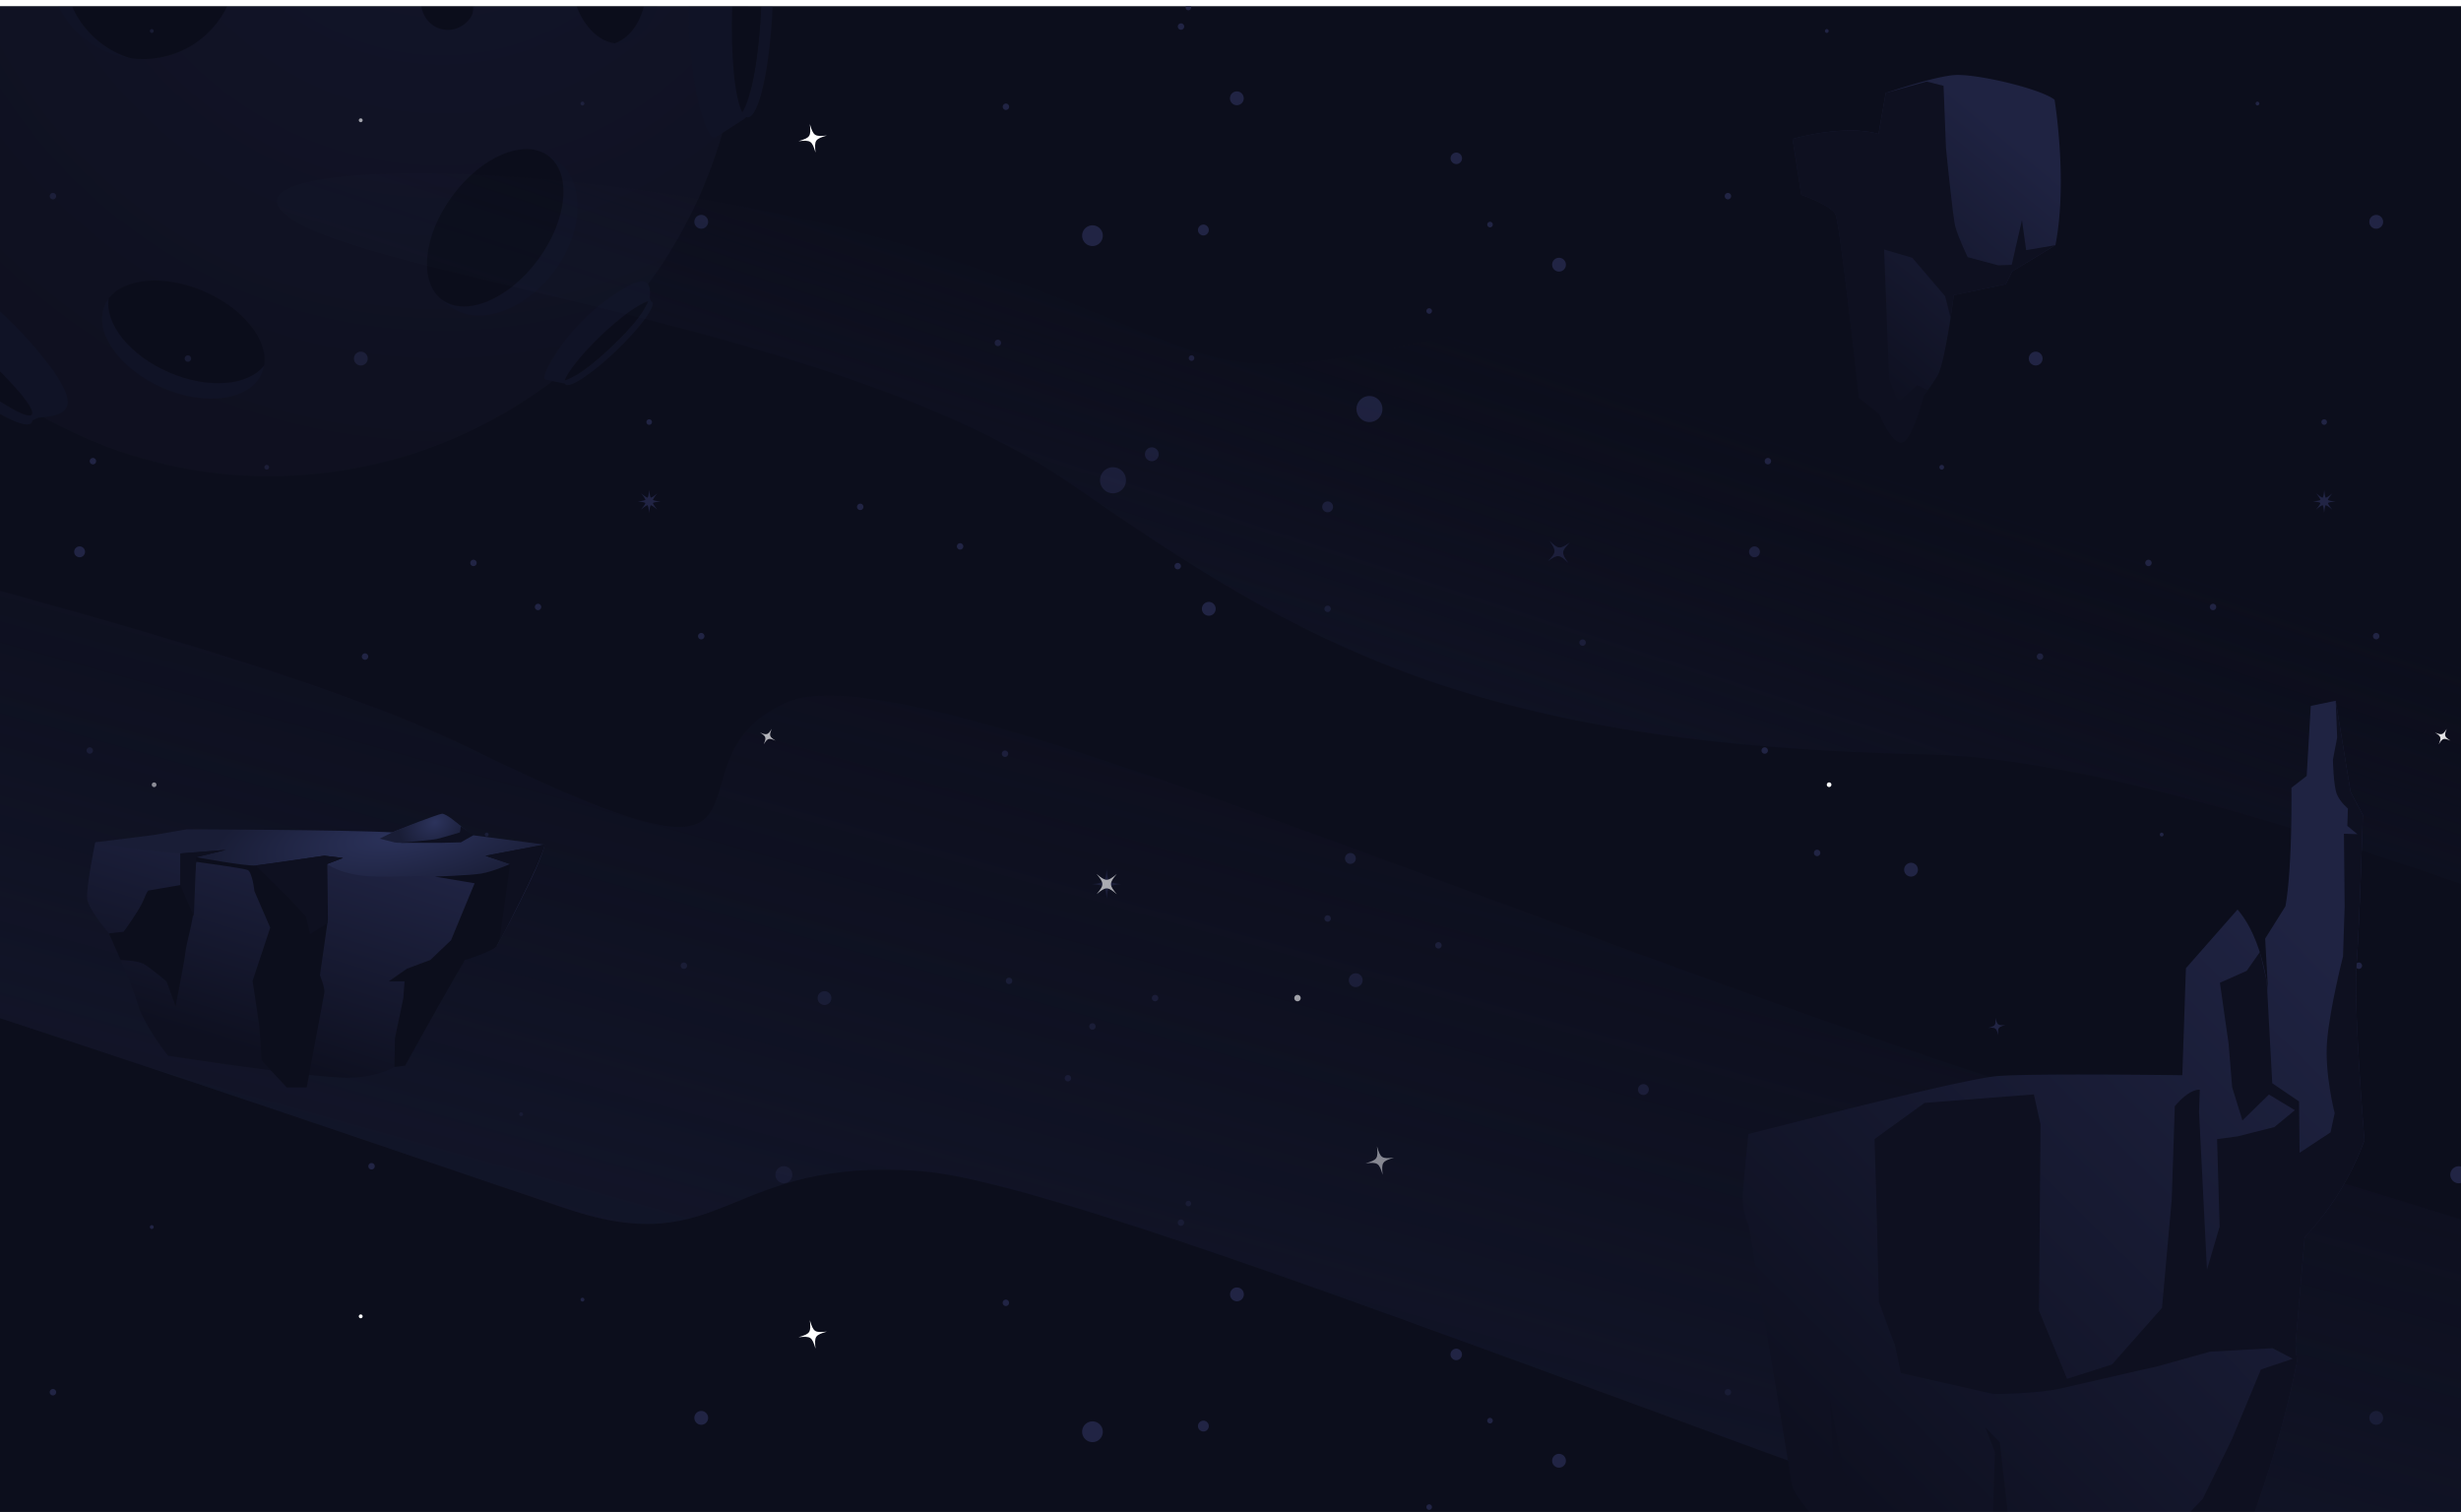 <?xml version="1.0" encoding="UTF-8" standalone="no"?>
<svg
   width="1543"
   height="948"
   fill="none"
   version="1.1"
   id="svg80"
   sodipodi:docname="bg-desktop.svg"
   inkscape:version="1.3 (0e150ed, 2023-07-21)"
   xmlns:inkscape="http://www.inkscape.org/namespaces/inkscape"
   xmlns:sodipodi="http://sodipodi.sourceforge.net/DTD/sodipodi-0.dtd"
   xmlns="http://www.w3.org/2000/svg"
   xmlns:svg="http://www.w3.org/2000/svg">
  <sodipodi:namedview
     id="namedview80"
     pagecolor="#ffffff"
     bordercolor="#000000"
     borderopacity="0.25"
     inkscape:showpageshadow="2"
     inkscape:pageopacity="0.0"
     inkscape:pagecheckerboard="0"
     inkscape:deskcolor="#d1d1d1"
     inkscape:zoom="0.60997263"
     inkscape:cx="739.37743"
     inkscape:cy="518.87574"
     inkscape:window-width="1792"
     inkscape:window-height="920"
     inkscape:window-x="0"
     inkscape:window-y="25"
     inkscape:window-maximized="0"
     inkscape:current-layer="svg80" />
  <g
     clip-path="url(#a)"
     filter="url(#b)"
     id="g62"
     transform="matrix(1.007,0,0,1.01,-4.948,1.1695633e-5)">
    <path
       fill="#0c0e1c"
       d="M 4,0 H 1539 V 940 H 4 Z"
       id="path4" />
    <path
       fill="#0c0e1c"
       d="m -299.887,-458 h 2085.77 v 1485.02 h -2085.77 z"
       id="path5" />
    <path
       d="m 519.752,80.12 c -7.391,2.22 -7.85,2.948 -7.085,10.607 -2.221,-7.39 -2.948,-7.85 -10.608,-7.084 7.392,-2.222 7.851,-2.95 7.085,-10.608 2.26,7.39 2.949,7.85 10.608,7.084 z"
       fill="#ffffff"
       id="path6" />
    <path
       d="m 410.837,258.004 c 0,0.957 -0.766,1.723 -1.723,1.723 a 1.716,1.716 0 0 1 -1.723,-1.723 c 0,-0.958 0.766,-1.724 1.723,-1.724 0.957,0 1.723,0.766 1.723,1.724 z M 740.183,14.48 a 1.992,1.992 0 1 0 -10e-4,-3.983 1.992,1.992 0 0 0 10e-4,3.983 z M 631.195,64.265 a 1.992,1.992 0 1 0 -0.001,-3.983 1.992,1.992 0 0 0 0.001,3.983 z M 123.889,218.597 a 1.977,1.977 0 0 1 -1.991,1.991 1.977,1.977 0 0 1 -1.992,-1.991 c 0,-1.111 0.881,-1.991 1.992,-1.991 1.11,0 1.991,0.88 1.991,1.991 z M 39.867,117.764 c 0,1.111 -0.881,1.991 -1.992,1.991 -1.11,0 -1.991,-0.88 -1.991,-1.991 0,-1.111 0.88,-1.991 1.991,-1.991 1.11,0 1.992,0.88 1.992,1.991 z m 22.902,166.511 a 1.992,1.992 0 1 0 -10e-4,-3.984 1.992,1.992 0 0 0 0,3.984 z M 628.206,208.87 a 1.977,1.977 0 0 1 -1.992,1.991 c -1.11,0 -1.991,-0.88 -1.991,-1.991 0,-1.11 0.881,-1.991 1.991,-1.991 1.111,0 1.992,0.881 1.992,1.991 z m 93.864,73.413 a 4.29,4.29 0 1 0 0,-8.58 4.29,4.29 0 0 0 0,8.58 z M 229.507,222.886 a 4.289,4.289 0 1 0 0,-8.577 4.289,4.289 0 0 0 0,8.577 z m 216.245,-88.488 a 4.289,4.289 0 1 0 -8.467,-1.375 4.289,4.289 0 0 0 8.467,1.375 z m 239.283,14.348 a 6.435,6.435 0 1 0 -10e-4,-12.869 6.435,6.435 0 0 0 10e-4,12.869 z"
       fill="#212444"
       id="path7" />
    <path
       d="m 230.695,70.66 c 0,0.65 -0.536,1.187 -1.187,1.187 a 1.193,1.193 0 0 1 -1.187,-1.187 c 0,-0.651 0.536,-1.187 1.187,-1.187 0.651,0 1.187,0.498 1.187,1.187 z"
       fill="#ffffff"
       id="path8" />
    <path
       d="m 368.753,60.282 c 0,0.65 -0.536,1.187 -1.187,1.187 a 1.193,1.193 0 0 1 -1.187,-1.187 c 0,-0.651 0.536,-1.187 1.187,-1.187 0.651,0 1.187,0.536 1.187,1.187 z M 100.605,15.246 c 0,0.651 -0.536,1.187 -1.187,1.187 A 1.193,1.193 0 0 1 98.23,15.246 c 0,-0.651 0.537,-1.187 1.188,-1.187 0.651,0 1.187,0.498 1.187,1.187 z m 833.751,120.173 c 0,0.957 -0.766,1.723 -1.723,1.723 a 1.716,1.716 0 0 1 -1.723,-1.723 c 0,-0.958 0.766,-1.724 1.723,-1.724 0.957,0 1.723,0.804 1.723,1.724 z m -37.875,53.652 c 0,0.957 -0.766,1.723 -1.723,1.723 a 1.715,1.715 0 0 1 -1.723,-1.723 c 0,-0.957 0.765,-1.723 1.723,-1.723 0.957,0 1.723,0.766 1.723,1.723 z m -149.735,30.943 a 1.724,1.724 0 1 0 10e-4,-3.447 1.724,1.724 0 0 0 -10e-4,3.447 z m 706.974,37.99 c 0,0.957 -0.76,1.723 -1.72,1.723 -0.96,0 -1.72,-0.766 -1.72,-1.723 0,-0.958 0.76,-1.724 1.72,-1.724 0.96,0 1.72,0.766 1.72,1.724 z M 746.552,0.655 c 0,0.958 -0.766,1.724 -1.724,1.724 a 1.716,1.716 0 0 1 -1.723,-1.724 c 0,-0.957 0.766,-1.723 1.723,-1.723 0.958,0 1.724,0.766 1.724,1.723 z m 7.621,141.504 a 3.37,3.37 0 1 0 0,-6.74 3.37,3.37 0 0 0 0,6.74 z m 412.607,76.438 c 0,1.111 -0.89,1.991 -2,1.991 -1.11,0 -1.99,-0.88 -1.99,-1.991 0,-1.111 0.88,-1.991 1.99,-1.991 1.11,0 2,0.88 2,1.991 z m -84.03,-100.833 c 0,1.111 -0.88,1.991 -1.99,1.991 -1.11,0 -1.99,-0.88 -1.99,-1.991 0,-1.111 0.88,-1.991 1.99,-1.991 1.11,0 1.99,0.88 1.99,1.991 z m 22.9,166.511 c 1.1,0 2,-0.892 2,-1.992 0,-1.099 -0.9,-1.991 -2,-1.991 -1.1,0 -1.99,0.892 -1.99,1.991 0,1.1 0.89,1.992 1.99,1.992 z M 975.524,164.6 a 4.289,4.289 0 1 0 0,-8.577 4.289,4.289 0 0 0 0,8.577 z m 296.866,58.286 a 4.289,4.289 0 1 0 0,-8.578 4.289,4.289 0 1 0 0,8.578 z m 216.25,-88.488 a 4.29,4.29 0 0 0 -8.47,-1.374 4.29,4.29 0 0 0 8.47,1.374 z M 775.006,61.316 a 4.29,4.29 0 1 0 0,-8.58 4.29,4.29 0 0 0 0,8.58 z m 82.567,196.687 a 8.08,8.08 0 1 0 0,-16.16 8.08,8.08 0 1 0 0,16.16 z M 913.185,97.496 a 3.562,3.562 0 1 0 -3.168,-6.38 3.562,3.562 0 0 0 3.168,6.38 z"
       fill="#212444"
       id="path9" />
    <path
       d="m 1273.58,70.66 c 0,0.65 -0.54,1.187 -1.19,1.187 a 1.188,1.188 0 0 1 0,-2.374 c 0.65,0 1.19,0.498 1.19,1.187 z"
       fill="#ffffff"
       id="path10" />
    <path
       d="m 1411.64,60.282 c 0,0.65 -0.54,1.187 -1.19,1.187 a 1.188,1.188 0 0 1 0,-2.374 c 0.65,0 1.19,0.536 1.19,1.187 z M 1143.49,15.246 c 0,0.651 -0.54,1.187 -1.19,1.187 a 1.188,1.188 0 0 1 0,-2.374 c 0.65,0 1.19,0.498 1.19,1.187 z"
       fill="#212444"
       id="path11" />
    <path
       d="m 519.752,822.627 c -7.391,2.222 -7.851,2.949 -7.085,10.608 -2.221,-7.391 -2.948,-7.85 -10.608,-7.084 7.391,-2.222 7.851,-2.949 7.085,-10.608 2.26,7.391 2.949,7.85 10.608,7.084 z M 487.737,455.753 c -4.289,-1.724 -4.787,-1.57 -7.315,2.298 1.724,-4.29 1.57,-4.787 -2.297,-7.315 4.289,1.723 4.787,1.57 7.314,-2.298 -1.723,4.289 -1.57,4.787 2.298,7.315 z"
       fill="#ffffff"
       id="path12" />
    <path
       d="m 210.626,632.373 c -4.481,1.188 -4.787,1.571 -4.481,6.204 -1.187,-4.48 -1.57,-4.787 -6.204,-4.48 4.481,-1.187 4.787,-1.57 4.481,-6.204 1.187,4.48 1.608,4.748 6.204,4.48 z M 414.13,312.335 c -4.672,-3.868 -5.323,-3.907 -10.071,-0.039 3.868,-4.672 3.906,-5.323 0.038,-10.033 4.672,3.868 5.323,3.906 10.072,0.038 -3.868,4.634 -3.906,5.323 -0.039,10.034 z"
       fill="#212444"
       id="path13" />
    <path
       d="m 416.238,307.318 c -6.051,0.536 -6.51,1.034 -7.161,7.085 -0.536,-6.051 -1.034,-6.511 -7.085,-7.162 6.051,-0.536 6.51,-1.034 7.161,-7.084 0.575,6.05 1.034,6.548 7.085,7.161 z m 286.683,237.511 c -7.62,0.727 -8.195,1.34 -8.961,8.961 -0.727,-7.621 -1.34,-8.195 -8.961,-8.961 7.621,-0.728 8.195,-1.341 8.961,-8.961 0.728,7.62 1.341,8.233 8.961,8.961 z"
       fill="#212444"
       id="path14" />
    <path
       d="m 700.277,538.51 c -4.863,5.898 -4.863,6.74 0,12.638 -5.897,-4.864 -6.74,-4.864 -12.637,0 4.863,-5.898 4.863,-6.74 0,-12.638 5.897,4.864 6.74,4.864 12.637,0 z"
       fill="#ffffff"
       id="path15" />
    <path
       d="m 54.42,341.937 a 3.37,3.37 0 1 0 0.002,-6.739 3.37,3.37 0 0 0 -10e-4,6.739 z M 726.092,615.6 c 0,1.11 -0.881,1.991 -1.991,1.991 a 1.978,1.978 0 0 1 -1.992,-1.991 c 0,-1.111 0.881,-1.992 1.992,-1.992 1.11,0 1.991,0.881 1.991,1.992 z M 630.62,465.901 a 1.992,1.992 0 1 0 10e-4,-3.983 1.992,1.992 0 0 0 -10e-4,3.983 z M 738.191,349.443 a 1.991,1.991 0 1 0 0,-3.982 1.991,1.991 0 0 0 0,3.982 z M 635.174,604.915 a 1.977,1.977 0 0 1 -1.991,1.991 1.977,1.977 0 0 1 -1.992,-1.991 c 0,-1.11 0.881,-1.991 1.992,-1.991 1.11,0 1.991,0.881 1.991,1.991 z m -202.468,-9.421 a 1.978,1.978 0 0 1 -1.992,1.992 1.978,1.978 0 0 1 -1.991,-1.992 c 0,-1.11 0.881,-1.991 1.991,-1.991 1.111,0 1.992,0.881 1.992,1.991 z M 339.913,374.795 a 1.991,1.991 0 1 0 0,-3.982 1.991,1.991 0 0 0 0,3.982 z m 329.882,292.542 a 1.992,1.992 0 1 0 0.001,-3.983 1.992,1.992 0 0 0 -0.001,3.983 z m 70.388,89.651 a 1.991,1.991 0 1 0 0,-3.982 1.991,1.991 0 0 0 0,3.982 z m -108.989,49.785 a 1.992,1.992 0 1 0 0,-3.984 1.992,1.992 0 0 0 0,3.984 z M 39.866,860.272 c 0,1.111 -0.88,1.991 -1.991,1.991 -1.11,0 -1.991,-0.88 -1.991,-1.991 0,-1.11 0.88,-1.991 1.99,-1.991 1.111,0 1.992,0.881 1.992,1.991 z M 685.038,635.207 a 1.992,1.992 0 1 0 0,-3.983 1.992,1.992 0 0 0 0,3.983 z M 238.24,719.994 c 0,1.111 -0.88,1.992 -1.991,1.992 a 1.977,1.977 0 0 1 -1.991,-1.992 c 0,-1.11 0.88,-1.991 1.991,-1.991 1.111,0 1.991,0.881 1.991,1.991 z M 602.702,337.189 a 1.992,1.992 0 1 0 0,-3.984 1.992,1.992 0 0 0 0,3.984 z M 93.401,527.481 a 1.992,1.992 0 1 0 0,-3.984 1.992,1.992 0 0 0 0,3.984 z"
       fill="#212444"
       id="path16" />
    <path
       d="m 102.328,483.134 a 1.455,1.455 0 1 1 -2.909,10e-4 1.455,1.455 0 0 1 2.909,-10e-4 z"
       fill="#ffffff"
       id="path17" />
    <path
       d="m 172.445,286.063 a 1.455,1.455 0 1 1 -2.91,0.003 1.455,1.455 0 0 1 2.91,-0.003 z M 60.776,463.91 a 1.992,1.992 0 1 0 0,-3.983 1.992,1.992 0 0 0 0,3.983 z m 380.699,-71.001 a 1.992,1.992 0 1 0 10e-4,-3.983 1.992,1.992 0 0 0 -10e-4,3.983 z M 299.702,347.452 a 1.992,1.992 0 1 0 0,-3.984 1.992,1.992 0 0 0 0,3.984 z m -67.516,58.133 a 1.992,1.992 0 1 0 0,-3.984 1.992,1.992 0 0 0 0,3.984 z m 308.282,-92.944 a 1.992,1.992 0 1 0 0,-3.983 1.992,1.992 0 0 0 0,3.983 z m -22.21,307.248 a 4.29,4.29 0 1 0 0,-8.58 4.29,4.29 0 0 0 0,8.58 z M 151.883,540.195 a 4.289,4.289 0 1 0 0,-8.577 4.289,4.289 0 0 0 0,8.577 z m 293.869,336.711 a 4.289,4.289 0 1 0 -8.467,-1.375 4.289,4.289 0 0 0 8.467,1.375 z m 239.283,14.348 a 6.435,6.435 0 1 0 -10e-4,-12.869 6.435,6.435 0 0 0 10e-4,12.869 z M 496.664,729.015 a 5.285,5.285 0 1 0 -7.473,-7.474 5.285,5.285 0 0 0 7.473,7.474 z m 201.24,-426.791 a 8.08,8.08 0 1 0 0,-16.16 8.08,8.08 0 1 0 0,16.16 z"
       fill="#212444"
       id="path18" />
    <path
       d="m 230.695,813.168 c 0,0.651 -0.537,1.187 -1.188,1.187 a 1.193,1.193 0 0 1 -1.187,-1.187 c 0,-0.651 0.536,-1.187 1.187,-1.187 a 1.17,1.17 0 0 1 1.188,1.187 z"
       fill="#ffffff"
       id="path19" />
    <path
       d="m 330.57,687.673 c 0,0.651 -0.536,1.187 -1.187,1.187 a 1.194,1.194 0 0 1 -1.188,-1.187 c 0,-0.651 0.537,-1.188 1.188,-1.188 0.651,0 1.187,0.537 1.187,1.188 z m 38.183,115.117 c 0,0.651 -0.536,1.187 -1.187,1.187 a 1.193,1.193 0 0 1 -1.187,-1.187 c 0,-0.651 0.536,-1.187 1.187,-1.187 0.651,0 1.187,0.536 1.187,1.187 z M 100.605,757.754 c 0,0.651 -0.536,1.187 -1.187,1.187 a 1.193,1.193 0 0 1 -1.188,-1.187 c 0,-0.651 0.536,-1.187 1.188,-1.187 0.651,0 1.187,0.498 1.187,1.187 z m 208.52,-243.677 c 0,0.651 -0.536,1.188 -1.187,1.188 a 1.194,1.194 0 0 1 -1.187,-1.188 c 0,-0.651 0.536,-1.187 1.187,-1.187 0.651,0 1.187,0.536 1.187,1.187 z"
       fill="#212444"
       id="path20" />
    <path
       d="m 872.853,714.671 c -7.391,2.221 -7.851,2.949 -7.085,10.608 -2.221,-7.391 -2.949,-7.851 -10.608,-7.085 7.391,-2.221 7.851,-2.948 7.085,-10.608 2.221,7.392 2.948,7.851 10.608,7.085 z"
       fill="#ffffff"
       id="path21" />
    <path
       d="m 981.307,345.46 c -5.514,-5.361 -6.357,-5.438 -12.714,-1.072 5.362,-5.515 5.438,-6.357 1.072,-12.714 5.515,5.361 6.358,5.438 12.715,1.072 -5.362,5.515 -5.438,6.357 -1.073,12.714 z"
       fill="#212444"
       id="path22" />
    <path
       d="m 1530.62,455.753 c -4.29,-1.724 -4.78,-1.57 -7.31,2.298 1.72,-4.29 1.57,-4.788 -2.3,-7.315 4.29,1.723 4.79,1.57 7.32,-2.298 -1.73,4.289 -1.57,4.787 2.29,7.315 z"
       fill="#ffffff"
       id="path23" />
    <path
       d="m 1253.51,632.373 c -4.48,1.188 -4.79,1.571 -4.48,6.204 -1.19,-4.48 -1.57,-4.787 -6.2,-4.48 4.48,-1.187 4.78,-1.57 4.48,-6.204 1.19,4.48 1.61,4.748 6.2,4.48 z m 203.51,-320.038 c -4.68,-3.868 -5.33,-3.907 -10.07,-0.039 3.86,-4.672 3.9,-5.323 0.03,-10.033 4.68,3.868 5.33,3.906 10.08,0.038 -3.87,4.634 -3.91,5.323 -0.04,10.034 z"
       fill="#212444"
       id="path24" />
    <path
       d="m 1459.12,307.318 c -6.05,0.536 -6.51,1.034 -7.16,7.085 -0.53,-6.051 -1.03,-6.511 -7.08,-7.162 6.05,-0.536 6.51,-1.034 7.16,-7.085 0.57,6.051 1.03,6.549 7.08,7.162 z m -430.98,368.445 a 3.371,3.371 0 1 0 0,-6.742 3.371,3.371 0 0 0 0,6.742 z m -93.784,202.164 c 0,0.957 -0.766,1.723 -1.723,1.723 a 1.715,1.715 0 0 1 -1.723,-1.723 c 0,-0.958 0.765,-1.724 1.723,-1.724 0.957,0 1.723,0.805 1.723,1.724 z m -37.875,53.652 c 0,0.958 -0.766,1.723 -1.723,1.723 a 1.716,1.716 0 0 1 -1.724,-1.723 c 0,-0.957 0.766,-1.723 1.724,-1.723 0.957,0 1.723,0.766 1.723,1.723 z M 746.551,743.164 c 0,0.957 -0.765,1.723 -1.723,1.723 a 1.716,1.716 0 0 1 -1.723,-1.723 c 0,-0.958 0.766,-1.724 1.723,-1.724 0.958,0 1.723,0.766 1.723,1.724 z m 7.622,141.503 a 3.37,3.37 0 1 0 0,-6.74 3.37,3.37 0 0 0 0,6.74 z m 94.848,-355.17 a 3.371,3.371 0 1 0 -6.654,-1.083 3.371,3.371 0 0 0 6.654,1.083 z M 831.53,314.02 a 3.37,3.37 0 1 0 0,-6.74 3.37,3.37 0 0 0 0,6.74 z m 265.77,27.917 a 3.37,3.37 0 1 0 0,-6.74 3.37,3.37 0 0 0 0,6.74 z"
       fill="#212444"
       id="path25" />
    <path
       d="m 812.768,617.591 a 1.992,1.992 0 1 0 0,-3.984 1.992,1.992 0 0 0 0,3.984 z"
       fill="#ffffff"
       id="path26" />
    <path
       d="m 1475.59,595.494 c 0,1.111 -0.88,1.992 -1.99,1.992 -1.11,0 -1.99,-0.881 -1.99,-1.992 0,-1.11 0.88,-1.991 1.99,-1.991 1.11,0 1.99,0.881 1.99,1.991 z M 1382.8,374.795 c 1.1,0 1.99,-0.892 1.99,-1.991 a 1.99,1.99 0 1 0 -1.99,1.991 z m -300.05,485.477 c 0,1.111 -0.88,1.991 -1.99,1.991 -1.11,0 -1.99,-0.88 -1.99,-1.991 0,-1.11 0.88,-1.991 1.99,-1.991 1.11,0 1.99,0.881 1.99,1.991 z m 198.38,-140.278 c 0,1.111 -0.88,1.992 -1.99,1.992 -1.12,0 -2,-0.881 -2,-1.992 0,-1.11 0.88,-1.991 2,-1.991 1.11,0 1.99,0.881 1.99,1.991 z M 900.464,584.848 a 1.992,1.992 0 1 0 0,-3.983 1.992,1.992 0 0 0 0,3.983 z m 235.826,-57.367 c 1.1,0 1.99,-0.892 1.99,-1.992 a 1.99,1.99 0 1 0 -3.98,0 c 0,1.1 0.89,1.992 1.99,1.992 z"
       fill="#212444"
       id="path27" />
    <path
       d="m 1145.21,483.134 c 0,0.804 -0.65,1.455 -1.45,1.455 -0.8,0 -1.46,-0.651 -1.46,-1.455 0,-0.804 0.66,-1.455 1.46,-1.455 0.8,0 1.45,0.651 1.45,1.455 z"
       fill="#ffffff"
       id="path28" />
    <path
       d="m 1215.33,286.063 a 1.455,1.455 0 1 1 -2.91,0.002 1.455,1.455 0 0 1 2.91,-0.002 z M 1103.66,463.91 c 1.1,0 1.99,-0.892 1.99,-1.992 a 1.99,1.99 0 1 0 -3.98,0 c 0,1.1 0.89,1.992 1.99,1.992 z m 380.7,-71.001 c 1.1,0 1.99,-0.892 1.99,-1.991 a 1.99,1.99 0 1 0 -1.99,1.991 z m -141.77,-45.458 c 1.1,0 1.99,-0.891 1.99,-1.991 a 1.99,1.99 0 1 0 -3.98,0 c 0,1.1 0.89,1.991 1.99,1.991 z m -67.52,58.134 c 1.1,0 1.99,-0.892 1.99,-1.991 a 1.99,1.99 0 1 0 -1.99,1.991 z M 992.26,394.939 c 0,1.11 -0.881,1.991 -1.992,1.991 a 1.978,1.978 0 0 1 -1.991,-1.991 c 0,-1.111 0.881,-1.992 1.991,-1.992 1.111,0 1.992,0.881 1.992,1.992 z M 831.53,375.944 a 1.991,1.991 0 1 0 0,-3.982 1.991,1.991 0 0 0 0,3.982 z m 0,192.245 a 1.991,1.991 0 1 0 0,-3.982 1.991,1.991 0 1 0 0,3.982 z m 17.426,40.594 a 4.289,4.289 0 1 0 0,-8.577 4.289,4.289 0 0 0 0,8.577 z m 345.814,-68.588 a 4.289,4.289 0 1 0 0,-8.578 4.289,4.289 0 1 0 0,8.578 z M 757.542,378.242 a 4.29,4.29 0 1 0 0,-8.58 4.29,4.29 0 0 0 0,8.58 z m 217.982,528.866 a 4.289,4.289 0 1 0 0,-8.577 4.289,4.289 0 0 0 0,8.577 z m 513.116,-30.202 a 4.29,4.29 0 0 0 -8.47,-1.374 4.29,4.29 0 0 0 8.47,1.374 z M 775.006,803.824 a 4.289,4.289 0 1 0 0,-8.577 4.289,4.289 0 0 0 0,8.577 z m 764.544,-74.809 a 5.292,5.292 0 0 0 0,-7.474 5.28,5.28 0 0 0 -7.47,0 5.274,5.274 0 0 0 0,7.474 5.28,5.28 0 0 0 7.47,0 z m -626.365,110.99 a 3.561,3.561 0 1 0 -3.167,-6.38 3.561,3.561 0 0 0 3.167,6.38 z"
       fill="#212444"
       id="path29" />
    <path
       d="m 1273.58,813.168 c 0,0.651 -0.54,1.187 -1.19,1.187 a 1.188,1.188 0 0 1 0,-2.374 c 0.65,0 1.19,0.498 1.19,1.187 z"
       fill="#ffffff"
       id="path30" />
    <path
       d="m 1373.46,687.673 c 0,0.651 -0.54,1.187 -1.19,1.187 -0.65,0 -1.19,-0.536 -1.19,-1.187 0,-0.651 0.54,-1.188 1.19,-1.188 0.65,0 1.19,0.537 1.19,1.188 z m 38.18,115.117 c 0,0.651 -0.54,1.187 -1.19,1.187 a 1.188,1.188 0 0 1 0,-2.374 c 0.65,0 1.19,0.536 1.19,1.187 z m -268.15,-45.036 c 0,0.651 -0.54,1.187 -1.19,1.187 a 1.188,1.188 0 0 1 0,-2.374 c 0.65,0 1.19,0.498 1.19,1.187 z m 208.52,-243.677 c 0,0.651 -0.54,1.188 -1.19,1.188 a 1.188,1.188 0 0 1 0,-2.375 c 0.65,0 1.19,0.536 1.19,1.187 z"
       fill="#212444"
       id="path31" />
    <path
       d="M 2381.79,1055.58 C 2138.53,962.136 1673.18,787.482 1404.67,713.648 1029.27,610.377 578.817,394.572 494.348,432.121 409.879,469.671 517.792,568.227 297.219,460.316 76.647,352.405 -669.388,216.308 -950.952,103.689 -1004.14,82.419 -1060.01,64.147 -1115.66,48.544 l 417.65,417.653 c 138.847,15.952 257.348,32.025 314.885,45.755 197.065,46.892 642.837,201.76 741.385,234.609 98.549,32.85 98.532,-32.879 220.514,-23.463 121.982,9.415 708.596,258.012 999.556,333.072 186.75,48.23 504.93,142.75 708.88,204.35 l 149.76,-149.76 z"
       fill="url(#c)"
       id="path32"
       style="fill:url(#c)" />
    <path
       d="M 1685.98,315.085 C 1485.12,245.22 1151.58,145.479 983.618,186.351 733.677,247.148 800.28,225.015 600.216,158.09 400.153,91.166 133.393,90.868 183.452,129.819 c 50.059,38.951 344.588,67.075 489.173,167.256 144.584,100.182 250.227,161.435 533.555,167.339 217.93,4.48 751.5,245.933 986.37,357.25 z"
       fill="url(#d)"
       id="path33"
       style="fill:url(#d)" />
    <g
       opacity="0.4"
       clip-path="url(#e)"
       id="g53">
      <path
         d="m 465.833,-1.912 c 0,162.011 -131.285,293.606 -293.607,293.606 -175.667,0 -314.711,-159.838 -290.502,-333.954 19.863,-143.389 145.872,-252.948 290.502,-252.948 162.012,-0.31 293.607,130.975 293.607,293.296 z"
         fill="url(#f)"
         id="path34"
         style="fill:url(#f)" />
      <path
         d="m 110.464,227.139 c -24.52,-10.553 -39.727,-30.106 -37.555,-45.935 -1.24,1.242 -2.172,2.794 -2.793,4.346 -7.138,16.449 9,39.416 36.003,51.21 27.002,11.794 54.624,7.759 61.763,-9.001 0.62,-1.551 1.241,-3.414 1.241,-4.965 -9.621,12.725 -34.451,14.897 -58.659,4.345 z"
         fill="#171b34"
         id="path35" />
      <path
         d="m 131.879,176.859 c -24.519,-10.552 -49.348,-8.38 -59.28,4.345 -2.483,15.829 13.035,35.382 37.554,45.935 24.519,10.552 49.349,8.38 59.28,-4.345 2.483,-15.829 -13.035,-35.382 -37.554,-45.935 z"
         fill="#0b0d19"
         id="path36" />
      <path
         d="m 339.822,156.996 c -16.76,22.657 -41.899,32.588 -59.59,24.829 1.241,1.552 2.793,3.104 4.655,4.345 17.381,13.036 46.555,3.104 65.177,-21.725 18.622,-24.83 19.243,-55.866 1.862,-68.591 -1.862,-1.242 -3.724,-2.173 -5.586,-3.104 12.414,14.587 10.242,41.9 -6.518,64.246 z"
         fill="#171b34"
         id="path37" />
      <path
         d="m 339.923,157.165 c 18.253,-24.662 21.099,-53.5 6.356,-64.411 -14.742,-10.911 -41.49,0.236 -59.743,24.899 -18.253,24.663 -21.099,53.501 -6.357,64.412 14.743,10.911 41.491,-0.237 59.744,-24.9 z"
         fill="#0b0d19"
         id="path38" />
      <path
         d="m 407.174,-18.05 c 1.862,19.553 -6.518,36.623 -19.553,40.968 1.551,0.31 3.103,0.31 4.345,0 15.208,-1.552 25.76,-20.174 23.898,-41.9 -2.173,-21.725 -16.139,-38.174 -31.347,-36.623 -1.552,0 -2.793,0.621 -4.345,0.931 13.656,1.863 25.139,17.07 27.002,36.624 z"
         fill="#171b34"
         id="path39" />
      <path
         d="m 360.929,-13.706 c 1.862,19.554 13.346,34.761 26.691,36.624 12.725,-4.345 21.416,-21.416 19.554,-40.969 -1.863,-19.553 -13.346,-34.76 -26.692,-36.623 -13.035,4.345 -21.415,21.415 -19.553,40.968 z"
         fill="#0b0d19"
         id="path40" />
      <path
         d="m 298.546,-5.015 c 1.241,3.414 1.241,7.138 0.31,10.242 1.862,-3.725 2.483,-8.38 0.931,-12.725 -3.104,-8.69 -12.415,-13.346 -21.105,-10.243 -5.276,1.863 -9.001,5.897 -10.552,10.863 1.862,-3.724 5.276,-6.828 9.621,-8.38 8.38,-3.103 18.001,1.552 20.795,10.243 z"
         fill="#171b34"
         id="path41" />
      <path
         d="m 289.234,13.607 c 4.345,-1.552 7.759,-4.656 9.621,-8.38 0.931,-3.414 0.931,-6.828 -0.31,-10.242 -3.104,-8.69 -12.415,-13.346 -21.105,-10.242 -4.345,1.551 -7.759,4.655 -9.622,8.38 -0.931,3.414 -0.931,6.828 0.311,10.242 3.103,8.69 12.414,13.345 21.105,10.242 z"
         fill="#0b0d19"
         id="path42" />
      <path
         d="m 74.77,-74.848 c 11.174,-6.207 23.589,-8.38 35.693,-6.828 C 95.876,-86.021 79.737,-84.779 65.46,-76.71 37.217,-60.88 27.285,-25.5 42.803,2.744 52.114,19.814 68.874,30.056 86.565,32.228 72.288,28.194 59.873,18.572 52.115,4.606 36.596,-23.637 46.528,-59.329 74.771,-74.848 Z"
         fill="#171b34"
         id="path43" />
      <path
         d="m 144.914,-54.054 c -7.759,-13.966 -20.484,-23.587 -34.451,-27.622 -11.793,-1.552 -24.208,0.62 -35.692,6.828 -28.243,15.828 -38.175,51.21 -22.656,79.454 7.759,13.966 20.484,23.587 34.45,27.622 11.794,1.552 24.209,-0.62 35.692,-6.828 28.244,-15.829 38.486,-51.52 22.657,-79.454 z"
         fill="#0b0d19"
         id="path44" />
      <path
         d="m 466.762,-77.64 c -3.414,-3.105 -7.759,-6.208 -12.104,-4.346 -2.483,0.931 -4.035,3.104 -5.587,5.587 -3.724,6.207 -5.897,13.345 -7.759,20.484 -9.932,38.175 -10.242,78.522 -1.241,116.697 1.551,6.208 3.414,12.725 6.517,18.312 0.621,0.931 1.242,2.172 2.483,2.172 0.931,0.31 1.862,-0.31 2.794,-0.93 4.965,-3.104 9.621,-6.208 14.587,-9.312 2.172,-1.241 4.034,-2.793 5.276,-4.965 1.552,-2.794 1.241,-5.897 0.931,-9.001 -3.724,-38.175 -2.483,-76.97 4.035,-114.835 0.621,-3.414 3.103,-9.001 0.31,-11.794 -1.241,-1.242 -3.414,-1.863 -4.966,-3.104 -1.862,-1.552 -3.724,-3.414 -5.276,-4.966 z"
         fill="#171b34"
         id="path45" />
      <path
         d="m 467.074,65.748 c 0.931,1.863 2.172,3.104 3.414,3.104 6.828,0.31 13.966,-30.726 15.518,-69.522 1.552,-38.485 -2.793,-70.143 -9.621,-70.453 -1.242,0 -2.483,0.931 -3.725,2.793 4.966,8.69 7.449,35.692 6.208,67.35 -1.242,31.967 -6.208,58.348 -11.794,66.728 z"
         fill="#171b34"
         id="path46" />
      <path
         d="m 467.073,65.749 c 5.586,-8.38 10.552,-35.072 11.794,-66.73 1.241,-31.657 -1.242,-58.658 -6.208,-67.349 -5.586,8.38 -10.552,35.072 -11.794,66.729 -1.241,31.657 1.552,58.66 6.208,67.35 z"
         fill="#0b0d19"
         id="path47" />
      <path
         d="m 35.974,254.451 c 4.656,-0.621 9.622,-2.483 10.863,-6.828 0.62,-2.483 0,-5.277 -0.93,-7.76 -2.794,-6.828 -6.829,-12.725 -11.484,-18.622 -23.899,-31.036 -55.556,-56.486 -91.558,-72.625 -5.897,-2.794 -12.105,-5.276 -18.312,-5.897 -1.242,0 -2.483,-0.311 -3.414,0.621 -0.62,0.62 -0.931,1.862 -0.931,2.793 -0.62,5.586 -0.931,11.483 -1.552,17.07 -0.31,2.483 -0.31,4.966 0.62,7.138 1.242,2.794 4.035,4.656 6.518,6.208 32.589,20.484 62.384,45.313 88.144,73.557 2.483,2.482 5.277,8.069 9.311,7.448 1.863,-0.31 3.725,-1.552 5.587,-2.172 2.483,-0.311 4.966,-0.621 7.138,-0.931 z"
         fill="#171b34"
         id="path48" />
      <path
         d="m -77.62,166.927 c -2.173,-0.31 -3.725,0 -4.656,0.931 -4.656,5.276 15.829,29.795 45.313,54.935 29.485,25.14 57.108,40.968 61.453,35.692 0.93,-0.931 0.93,-2.483 0,-4.655 -9.932,-1.552 -32.899,-16.139 -57.107,-36.624 -23.899,-20.794 -41.9,-40.968 -45.004,-50.279 z"
         fill="#171b34"
         id="path49" />
      <path
         d="m 24.672,253.403 c 3.214,-3.793 -17.078,-26.274 -45.324,-50.214 -28.246,-23.941 -53.75,-40.274 -56.964,-36.481 -3.214,3.792 17.078,26.274 45.324,50.214 28.246,23.94 53.75,40.273 56.964,36.481 z"
         fill="#0b0d19"
         id="path50" />
      <path
         d="m 409.655,177.17 c 0,-2.483 -0.62,-5.277 -3.103,-6.208 -1.242,-0.62 -2.794,-0.31 -4.035,0 -3.724,0.931 -7.138,2.794 -10.553,4.966 -18.001,10.863 -33.209,26.071 -43.761,44.072 -1.862,3.104 -3.414,6.207 -4.345,9.311 0,0.621 -0.311,1.242 0,1.862 0.31,0.311 0.931,0.621 1.552,0.621 3.103,0.621 5.897,1.241 9,1.862 1.242,0.311 2.483,0.621 3.725,0 1.551,-0.621 2.793,-1.862 3.724,-3.103 12.725,-16.139 27.623,-30.416 44.072,-42.521 1.552,-1.241 4.655,-2.172 4.345,-4.345 0,-0.931 -0.621,-2.172 -0.931,-3.103 0.31,-0.931 0.31,-2.173 0.31,-3.414 z"
         fill="#171b34"
         id="path51" />
      <path
         d="m 356.581,232.105 c -0.31,1.241 -0.31,1.862 0.311,2.482 2.483,2.794 16.76,-6.517 31.657,-20.794 14.898,-14.277 25.14,-27.933 22.346,-30.416 -0.31,-0.621 -1.241,-0.621 -2.482,-0.31 -1.552,5.276 -10.243,16.449 -22.657,27.933 -12.104,11.794 -23.898,20.173 -29.175,21.105 z"
         fill="#171b34"
         id="path52" />
      <path
         d="m 356.583,232.105 c 5.276,-1.242 17.07,-9.622 29.174,-21.105 12.415,-11.484 21.105,-22.967 22.657,-27.933 -5.276,1.241 -17.07,9.621 -29.175,21.105 -12.104,11.483 -21.104,22.967 -22.656,27.933 z"
         fill="#0b0d19"
         id="path53" />
    </g>
    <path
       fill-rule="evenodd"
       clip-rule="evenodd"
       d="m 1439.87,763.83 -5.73,66.77 0.92,10.619 c -10.98,56.23 -32.12,108.919 -32.12,108.919 -10.74,10.304 -55.26,30.446 -55.26,30.446 l -26.58,53.536 c -15.63,15.15 -50.4,20.97 -50.4,20.97 l -0.32,9.78 c -21.9,-2.84 -54.95,-16.09 -54.95,-16.09 l -8.57,-28.92 c -10.43,-5.59 -48.4,-31.961 -48.4,-31.961 l -8.31,-34.088 c 0,0 -28.04,-25.723 -29.79,-37.494 -0.22,-1.346 -0.72,-4.497 -1.46,-9.037 -5.7,-34.706 -25.1,-149.905 -25.1,-149.905 0,0 -4.39,-10.352 -3.83,-19.578 0.57,-9.225 3.49,-37.761 3.49,-37.761 0,0 132.59,-34.282 155.27,-36.051 22.67,-1.77 114.95,-0.503 114.95,-0.503 l 2.24,-66.431 32.13,-36.427 c 6.57,7.509 10.91,17.353 13.84,26.402 0.2,0.649 0.41,1.297 0.57,1.94 l 0.03,0.066 a 137.49,137.49 0 0 1 3.68,15.899 v 0.03 l 0.09,0.485 c 0.6,3.794 0.82,6.17 0.82,6.17 l -1.82,-32.948 12.63,-20.087 c 4.44,-24.772 3.72,-73.552 3.72,-73.552 l 9.49,-7.328 2.56,-43.489 15.5,-3.194 9.28,56.611 7.62,14.298 c 0,0 -1.88,65.291 -3.88,92.706 -2,27.414 4.89,109.186 4.89,109.186 -13.71,37.73 -37.2,60.011 -37.2,60.011 z"
       fill="url(#g)"
       id="path54"
       style="fill:url(#g)" />
    <path
       fill-rule="evenodd"
       clip-rule="evenodd"
       d="m 1439.88,763.831 -5.74,66.77 0.93,10.619 c -10.98,56.229 -32.12,108.919 -32.12,108.919 -10.74,10.304 -55.26,30.445 -55.26,30.445 l -26.58,53.536 c -15.63,15.15 -50.41,20.97 -50.41,20.97 l -0.32,9.78 c -21.89,-2.84 -54.94,-16.09 -54.94,-16.09 l -8.57,-28.92 c -10.43,-5.59 -48.4,-31.96 -48.4,-31.96 l -8.32,-34.088 c 0,0 -28.03,-25.724 -29.79,-37.494 -0.21,-1.346 -0.71,-4.498 -1.46,-9.038 l 19.08,11.226 8.58,-14.753 -2.31,-39.167 11.86,63.927 1.57,42.276 9,11.207 30.06,17.954 25.88,22.9 20.68,-12.84 3.72,-112.391 -6,-15.589 9,9.388 8.99,78.899 5.12,43.993 34.27,1.14 22.48,-30.762 24.49,-25.645 31.06,-32.627 18.08,-36.858 18.09,-43.392 19.87,-6.668 -12.64,-6.558 -38.92,2.158 -32.28,8.977 c 0,0 -43.38,9.819 -59.4,13.577 -16.02,3.758 -43.15,3.715 -43.15,3.715 l -57.69,-13.013 -3.57,-17.075 -10.07,-27.014 -1.56,-63.133 -1.14,-38.04 31.11,-22.426 68.08,-5.292 4.15,18.693 -0.98,115.623 17.51,42.264 27.96,-8.898 31.15,-35.154 6.06,-67.498 1.91,-57.708 c 9.66,-11.389 15.54,-10.207 15.54,-10.207 l -0.46,13.874 4.94,97.827 7.88,-26.669 -1.58,-54.375 12.92,-1.745 22.77,-5.74 12.73,-10.486 -16.13,-9.698 -16.52,16.05 -6.37,-20.529 -2.23,-27.106 -5.4,-37.833 16.66,-7.377 8.15,-11.601 0.11,-0.157 0.46,2.097 0.03,0.066 3.68,15.844 v 0.031 l 0.06,0.23 v 0.254 l 3.43,63.037 16.66,11.243 0.35,31.906 19.29,-12.698 2.57,-11.916 c 0,0 -6.47,-24.718 -4.7,-45.168 1.77,-20.451 9.88,-52.126 9.88,-52.126 l 1.02,-30.864 -0.44,-45.283 8.4,0.279 -6.29,-5.164 0.36,-10.807 c 0,0 -4.73,-3.77 -6.87,-8.831 -2.14,-5.061 -2.46,-21.481 -2.46,-21.481 l 2.63,-13.668 -0.9,-22.905 9.28,56.611 7.62,14.299 c 0,0 -1.88,65.29 -3.88,92.705 -2,27.415 4.9,109.186 4.9,109.186 -13.72,37.749 -37.21,60.03 -37.21,60.03 z"
       fill="#0e1020"
       id="path55" />
    <path
       fill-rule="evenodd"
       clip-rule="evenodd"
       d="m 1121,82.232 5.42,34.731 c 0,0 18.43,6.174 21.31,12.159 2.88,5.984 14.64,113.895 14.64,113.895 l 12.73,9.947 c 0,0 7.97,19.753 14.42,17.52 6.44,-2.234 13.11,-29.039 13.11,-29.039 0,0 1.01,-1.182 2.56,-3.253 1.54,-2.07 3.75,-5.182 6.06,-8.96 2.88,-4.662 6.1,-22.821 8.13,-35.918 a 692.668,692.668 0 0 0 2.03,-14.094 l 32.35,-6.787 4.02,-7.974 26.89,-16.262 c 7.8,-39.94 -0.54,-90.293 -0.54,-90.293 -8.8,-6.9 -49.41,-16.468 -62.84,-15.26 -12.63,1.128 -38.76,9.899 -41.95,11 l -0.33,0.097 -4.48,25.418 C 1153.06,72.882 1121,82.232 1121,82.232 Z"
       fill="url(#h)"
       id="path56"
       style="fill:url(#h)" />
    <path
       fill-rule="evenodd"
       clip-rule="evenodd"
       d="m 1121,82.232 5.42,34.731 c 0,0 18.43,6.174 21.31,12.159 2.88,5.984 14.64,113.895 14.64,113.895 l 12.73,9.947 c 0,0 7.97,19.753 14.42,17.519 6.44,-2.233 13.11,-29.038 13.11,-29.038 0,0 1.01,-1.182 2.56,-3.253 l -6.59,-3.117 -11.92,10.592 -5.55,-14.435 -3.14,-80.346 17.52,5.128 20.48,23.851 3.38,13.46 c 1.23,-7.98 2.03,-14.094 2.03,-14.094 l 32.35,-6.787 4.02,-7.974 26.89,-16.262 -18.23,3.09 -2.59,-18.707 -6.4,27.814 -8.34,0.325 -19.04,-5.09 c 0,0 -5.96,-12.273 -7.68,-18.788 -1.71,-6.516 -5.86,-48.993 -5.86,-48.993 l -1.51,-38.58 -10.47,-2.65 -25.19,6.987 -0.33,0.098 -4.48,25.418 c -21.48,-6.25 -53.54,3.1 -53.54,3.1 z"
       fill="#0e1020"
       id="path57" />
    <path
       fill-rule="evenodd"
       clip-rule="evenodd"
       d="m 64.195,518.911 c 0,0 -5.697,28.136 -5.05,34.846 0.647,6.71 13.52,21.642 13.52,21.642 0,0 13.575,29.22 17.883,43.509 4.31,14.289 18.993,32.465 18.993,32.465 0,0 87.914,13.637 111.938,13.637 24.023,0 36.126,-11.255 36.126,-11.255 0,0 33.902,-58.871 36.878,-61.795 2.977,-2.924 19.862,-8.978 19.862,-8.978 0,0 27.471,-49.61 29.631,-62.683 l -76.391,3.157 z"
       fill="url(#i)"
       id="path58"
       style="fill:url(#i)" />
    <path
       fill-rule="evenodd"
       clip-rule="evenodd"
       d="m 64.192,518.91 36.107,-4.516 20.983,-3.567 c 0,0 99.346,0.267 127.897,1.915 0,0 23.81,-9.626 30.305,-9.833 6.495,-0.207 18.992,11.485 18.992,11.485 l 45.504,5.931 c 0,0 -20.776,7.233 -36.792,6.928 l 15.267,5.14 c 0,0 -3.579,3.011 -9.637,4.836 -6.059,1.825 -51.589,3.18 -73.193,2.939 -21.604,-0.241 -31.08,-7.775 -31.08,-7.775 l 9.901,-3.763 -11.666,-1.385 c 0,0 -35.343,6.183 -48.845,6.62 -13.502,0.436 -30.816,-2.868 -30.816,-2.868 l -1.299,-4.602 c 0,0 -36.668,-2.062 -61.628,-7.485 z"
       fill="url(#j)"
       id="path59"
       style="fill:url(#j)" />
    <path
       fill-rule="evenodd"
       clip-rule="evenodd"
       d="m 117.26,525.808 v 19.632 l -19.944,3.387 c 0,0 -0.877,0.376 -3.067,6.021 -2.19,5.645 -12.35,19.568 -12.35,19.568 l -9.24,1.009 7.395,16.558 c 0,0 10.669,0.109 14.902,2.739 4.234,2.631 13.641,10.496 13.641,10.496 l 5.645,15.458 c 0,0 5.645,-28.599 6.021,-33.115 0.376,-4.516 5.856,-23.918 4.998,-27.192 -0.858,-3.274 0.338,-16.061 0.338,-16.061 l 1.506,-13.322 c 0,0 28.885,3.918 31.892,5.046 3.007,1.129 4.324,13.171 4.324,13.171 l 9.844,22.696 -11.026,33.115 4.275,28.107 1.347,21.138 15.689,16.791 h 12.418 c 0,0 10.161,-54.916 10.913,-58.299 0.753,-3.383 -2.679,-11.289 -2.679,-11.289 l 4.941,-34.504 -0.486,-34.598 9.901,-3.763 -11.666,-1.385 c 0,0 -36.701,5.494 -42.775,6.055 -6.074,0.56 -36.961,-5.156 -36.961,-5.156 l 18.522,-4.516 z m 158.421,14.375 24.746,4.139 -3.943,9.457 -10.729,25.887 -12.941,12.305 -14.518,5.374 -11.29,7.861 h 9.784 l -0.752,10.48 -5.246,24.965 -0.26,17.769 6.635,-0.907 c 0,0 26.484,-47.972 37.318,-65.542 0,0 17.996,-5.562 19.862,-8.979 1.867,-3.417 27.309,-50.956 29.631,-62.682 l -36.773,6.928 15.267,5.14 c 0,0 -10.748,4.787 -17.898,5.916 -7.149,1.129 -28.893,1.889 -28.893,1.889 z"
       fill="#0c0e1c"
       id="path60" />
    <path
       fill-rule="evenodd"
       clip-rule="evenodd"
       d="m 249.182,512.727 -7.993,3.925 c 0,0 5.833,1.314 9.216,2.258 3.383,0.945 21.965,-0.564 25.277,-1.505 3.311,-0.941 15.53,-4.689 15.53,-4.689 l 0.655,-3.827 c 0,0 -9.122,-8.162 -11.877,-7.718 -2.754,0.444 -25.984,9.178 -30.808,11.556 z"
       fill="url(#k)"
       id="path61"
       style="fill:url(#k)" />
    <path
       fill-rule="evenodd"
       clip-rule="evenodd"
       d="m 299.609,514.53 -7.745,4.38 -12.124,0.297 h -25.83 c 0,0 19.869,-1.697 22.849,-2.348 2.981,-0.651 14.451,-4.139 14.451,-4.139 l 0.654,-3.827 z m -182.345,30.91 8.339,19.557 1.433,-36.86 18.523,-4.512 -28.295,2.183 z m 189.945,-18.202 15.267,5.141 -6.593,47.791 c 0,0 20.528,-39.136 28.118,-59.879 z m -143.213,6.055 19.459,18.879 12.034,12.825 2.45,10.97 10.789,-6.876 -0.181,-36.713 9.901,-3.755 -11.677,-1.385 z"
       fill="#0e1020"
       id="path62" />
  </g>
  <defs
     id="defs80">
    <linearGradient
       id="c"
       x1="1087.58"
       y1="365.302"
       x2="880.072"
       y2="1112.21"
       gradientUnits="userSpaceOnUse">
      <stop
         stop-color="#0F1122"
         stop-opacity="0"
         id="stop62" />
      <stop
         offset="1"
         stop-color="#161A31"
         id="stop63" />
    </linearGradient>
    <linearGradient
       id="d"
       x1="1415.8"
       y1="364.432"
       x2="1285.38"
       y2="763.754"
       gradientUnits="userSpaceOnUse">
      <stop
         stop-color="#0F1122"
         stop-opacity="0"
         id="stop64" />
      <stop
         offset="1"
         stop-color="#161A31"
         id="stop65" />
    </linearGradient>
    <linearGradient
       id="g"
       x1="1196.2"
       y1="967.686"
       x2="1514.15"
       y2="644.441"
       gradientUnits="userSpaceOnUse">
      <stop
         offset=".01"
         stop-color="#0E1020"
         id="stop66" />
      <stop
         offset="1"
         stop-color="#1F2342"
         id="stop67" />
    </linearGradient>
    <linearGradient
       id="h"
       x1="1166.84"
       y1="235.684"
       x2="1279.09"
       y2="98.911"
       gradientUnits="userSpaceOnUse">
      <stop
         offset=".01"
         stop-color="#0E1020"
         id="stop68" />
      <stop
         offset="1"
         stop-color="#1F2342"
         id="stop69" />
    </linearGradient>
    <linearGradient
       id="i"
       x1="137.296"
       y1="642.61"
       x2="178.547"
       y2="508.726"
       gradientUnits="userSpaceOnUse">
      <stop
         offset=".01"
         stop-color="#0E1020"
         id="stop70" />
      <stop
         offset="1"
         stop-color="#1F2342"
         id="stop71" />
    </linearGradient>
    <radialGradient
       id="f"
       cx="0"
       cy="0"
       r="1"
       gradientUnits="userSpaceOnUse"
       gradientTransform="matrix(-252.124,322.402,-322.376,-252.103,280.343,-122.734)">
      <stop
         stop-color="#1E2140"
         id="stop72" />
      <stop
         offset="1"
         stop-color="#131525"
         id="stop73" />
    </radialGradient>
    <radialGradient
       id="j"
       cx="0"
       cy="0"
       r="1"
       gradientUnits="userSpaceOnUse"
       gradientTransform="matrix(-120.202,20.484,-6.99,-41.018,255.546,513.865)">
      <stop
         stop-color="#2C335C"
         id="stop74" />
      <stop
         offset="1"
         stop-color="#191D36"
         id="stop75" />
    </radialGradient>
    <radialGradient
       id="k"
       cx="0"
       cy="0"
       r="1"
       gradientUnits="userSpaceOnUse"
       gradientTransform="matrix(-21.772,9.919,-7.711,-16.926,275.851,506.461)">
      <stop
         stop-color="#2C335C"
         id="stop76" />
      <stop
         offset="1"
         stop-color="#191D36"
         id="stop77" />
    </radialGradient>
    <clipPath
       id="a">
      <path
         fill="#fff"
         transform="translate(4)"
         d="M0 0h1535v940H0z"
         id="path77" />
    </clipPath>
    <clipPath
       id="e">
      <path
         fill="#fff"
         transform="translate(-122 -298)"
         d="M0 0h611.421v589.695H0z"
         id="path78" />
    </clipPath>
    <filter
       id="b"
       x="0"
       y="0"
       width="1543"
       height="948"
       filterUnits="userSpaceOnUse"
       color-interpolation-filters="sRGB">
      <feFlood
         flood-opacity="0"
         result="BackgroundImageFix"
         id="feFlood78" />
      <feColorMatrix
         in="SourceAlpha"
         values="0 0 0 0 0 0 0 0 0 0 0 0 0 0 0 0 0 0 127 0"
         result="hardAlpha"
         id="feColorMatrix78" />
      <feOffset
         dy="4"
         id="feOffset78" />
      <feGaussianBlur
         stdDeviation="2"
         id="feGaussianBlur78" />
      <feComposite
         in2="hardAlpha"
         operator="out"
         id="feComposite78" />
      <feColorMatrix
         values="0 0 0 0 0 0 0 0 0 0 0 0 0 0 0 0 0 0 0.25 0"
         id="feColorMatrix79" />
      <feBlend
         in2="BackgroundImageFix"
         result="effect1_dropShadow_0_1"
         id="feBlend79" />
      <feBlend
         in="SourceGraphic"
         in2="effect1_dropShadow_0_1"
         result="shape"
         id="feBlend80" />
    </filter>
  </defs>
</svg>
